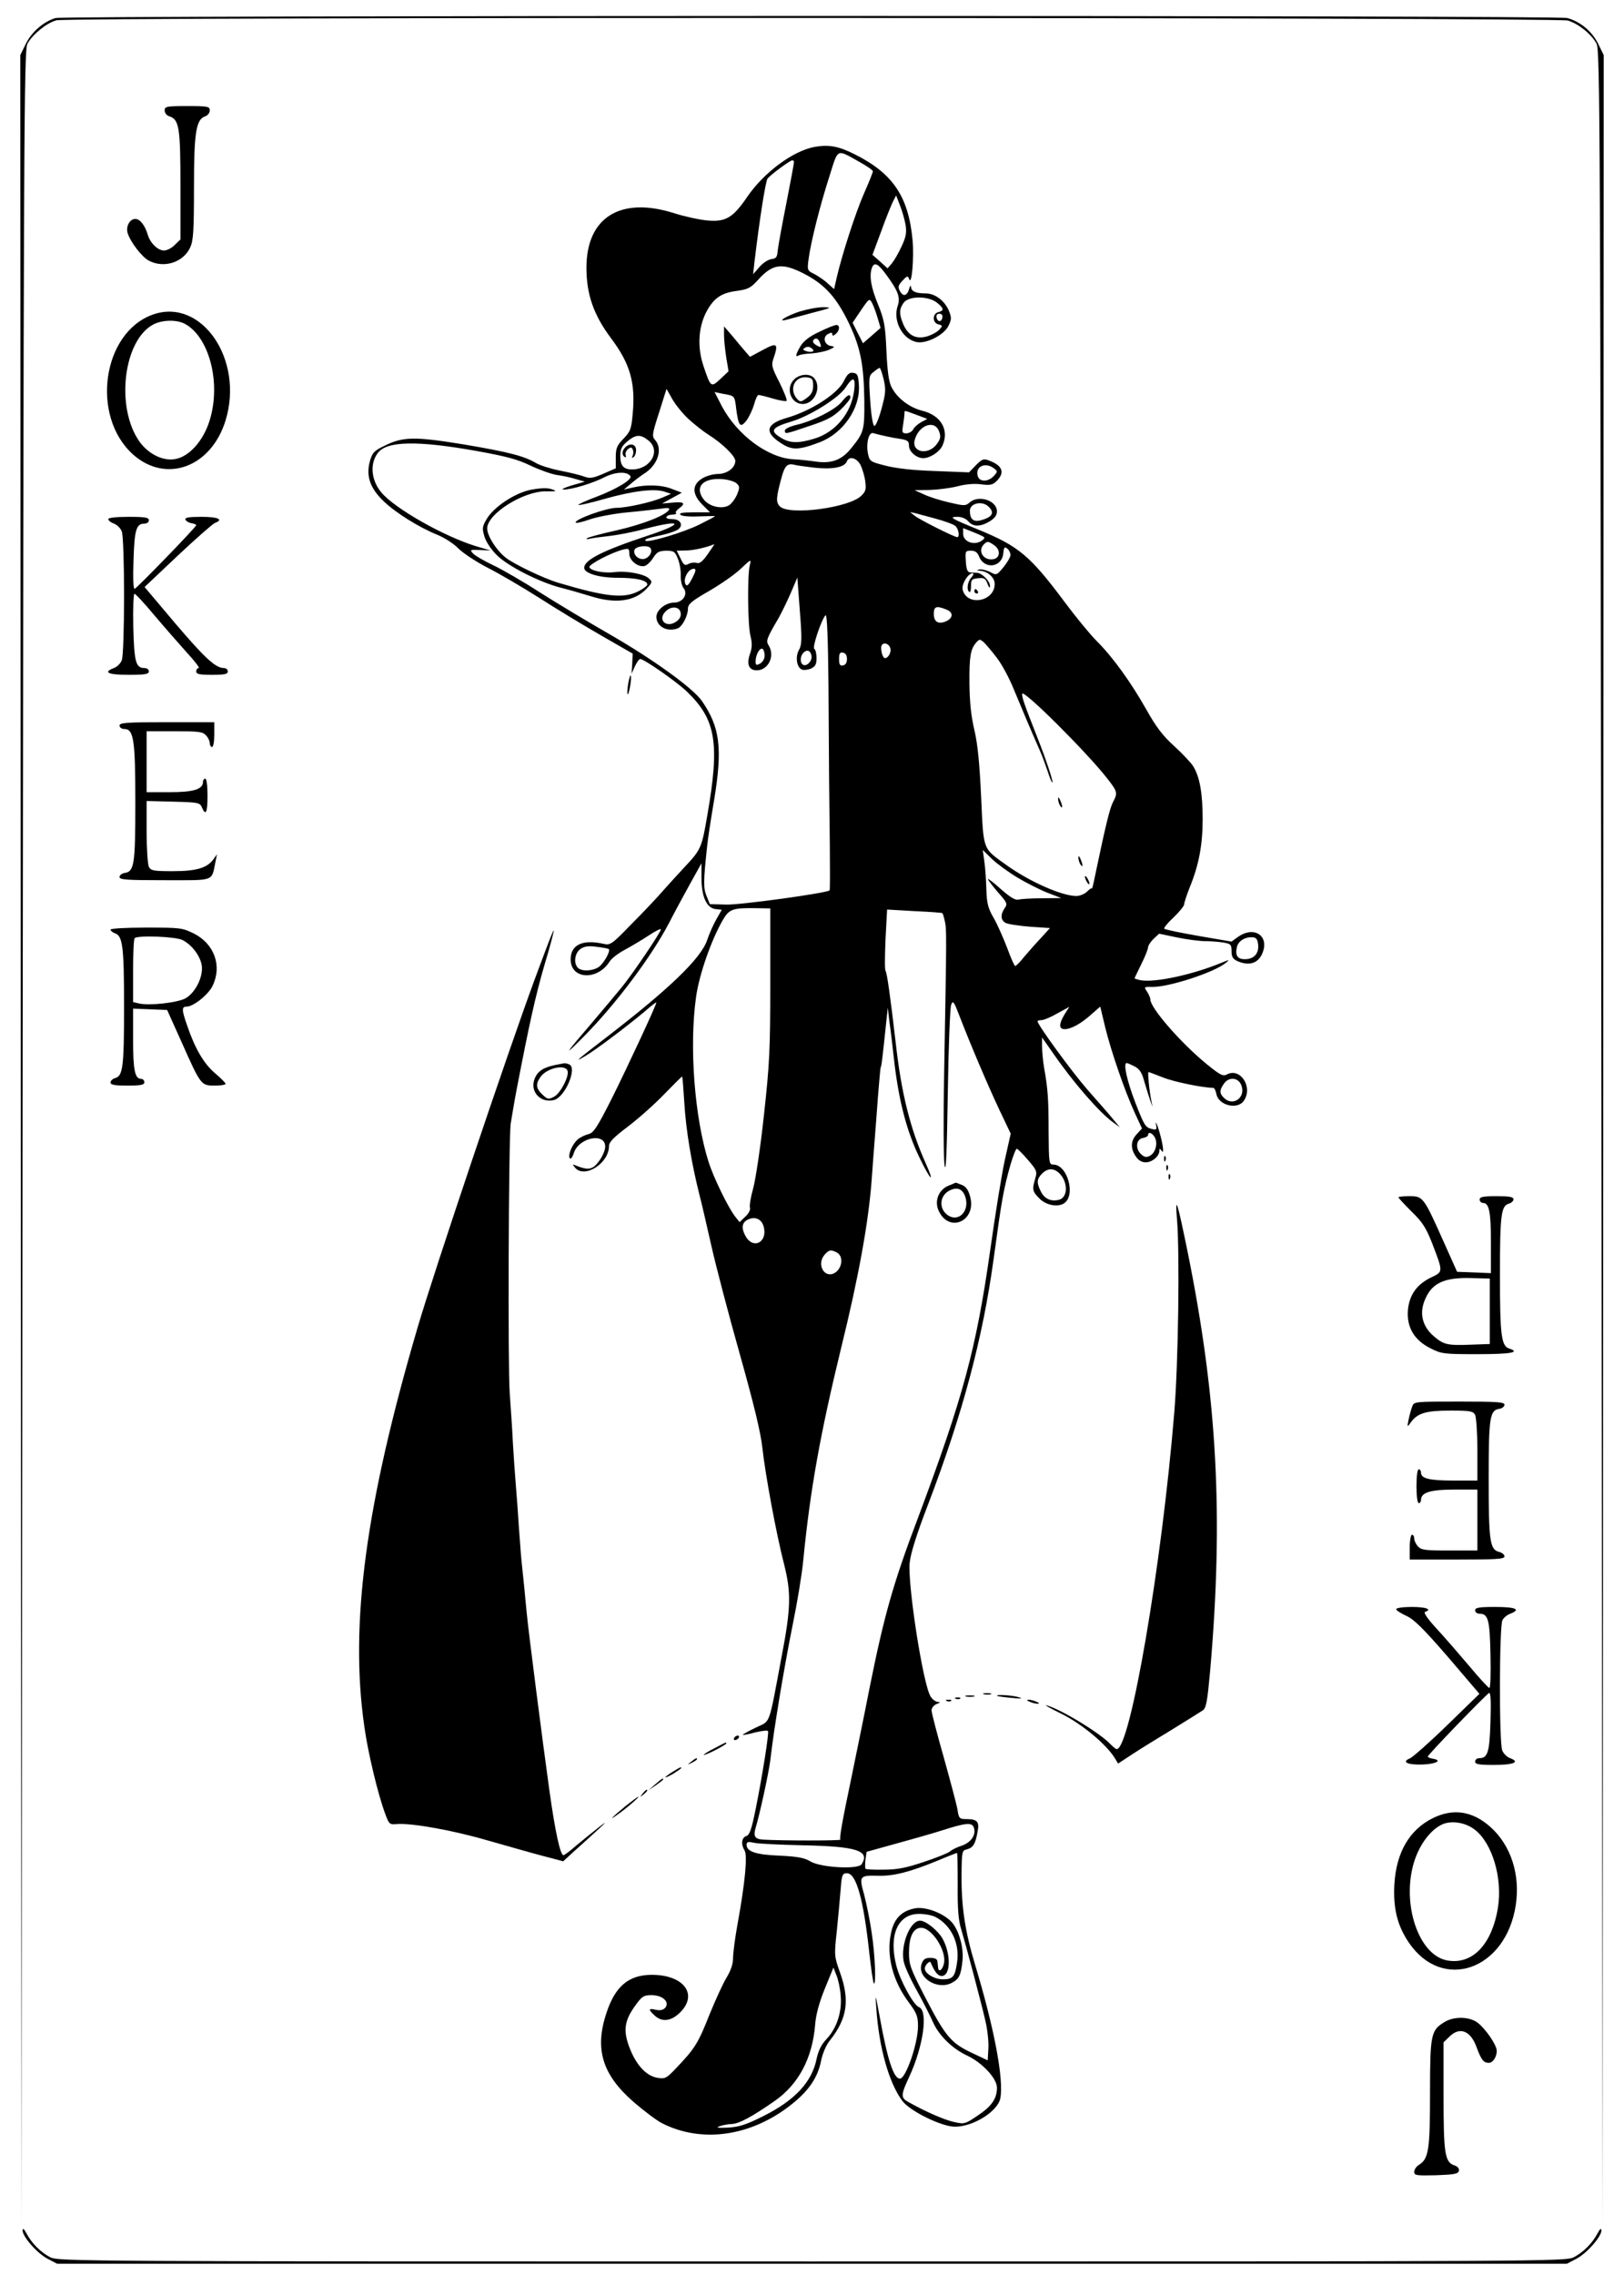 <?xml version="1.0" standalone="no"?>
<!DOCTYPE svg PUBLIC "-//W3C//DTD SVG 20010904//EN"
 "http://www.w3.org/TR/2001/REC-SVG-20010904/DTD/svg10.dtd">
<svg version="1.0" xmlns="http://www.w3.org/2000/svg" class="card" face="AC"
 width="2.5in" height="3.5in" viewBox="0 0 712 1008"
 preserveAspectRatio="xMidYMid meet">

<g transform="translate(0,1008) scale(0.1,-0.1)"
fill="#000000" stroke="none">
<path d="M206 10000 c-53 -16 -105 -61 -131 -113 l-25 -51 2 -4810 3 -4811 5
4820 c5 4544 6 4822 22 4852 23 41 84 91 128 103 53 15 6651 13 6701 -1 47
-14 104 -60 127 -102 16 -30 17 -308 22 -4852 l5 -4820 3 4811 2 4810 -25 51
c-27 54 -78 97 -136 113 -43 13 -6662 12 -6703 0z"/>
<path d="M690 9591 c0 -11 9 -23 20 -26 44 -14 50 -48 50 -305 l0 -241 -25
-24 c-13 -14 -35 -25 -48 -25 -27 0 -61 33 -72 70 -12 41 -34 70 -55 70 -25 0
-43 -34 -34 -63 12 -39 64 -107 94 -122 67 -35 152 -8 183 58 14 30 17 71 17
266 0 246 9 303 51 316 10 4 19 15 19 26 0 17 -8 19 -100 19 -92 0 -100 -2
-100 -19z"/>
<path d="M3571 9429 c-96 -18 -224 -113 -298 -221 -63 -93 -96 -112 -176 -105
-34 3 -100 17 -147 32 -238 76 -390 -17 -390 -241 0 -119 32 -210 110 -314 84
-112 108 -197 95 -334 -6 -67 -10 -78 -41 -110 -29 -30 -34 -42 -34 -83 l0
-48 -55 -24 c-47 -20 -59 -22 -87 -12 -18 7 -66 18 -106 26 -41 8 -88 23 -105
33 -52 31 -120 49 -322 83 -215 35 -268 35 -350 -6 -46 -22 -54 -30 -65 -68
-18 -65 0 -119 59 -176 54 -53 161 -119 241 -151 29 -12 71 -38 92 -60 21 -21
80 -60 131 -86 51 -26 152 -85 226 -132 73 -47 197 -122 275 -167 l141 -81 -2
-45 -3 -44 15 33 c8 17 18 32 24 32 16 0 159 -99 205 -143 130 -124 148 -228
92 -549 -25 -146 -28 -152 -102 -231 -27 -29 -69 -75 -93 -102 -24 -28 -86
-94 -139 -147 -89 -92 -96 -97 -126 -90 -93 21 -146 -4 -146 -69 0 -89 119
-95 173 -9 9 14 38 36 64 50 26 14 74 42 106 63 31 21 57 34 57 29 0 -12 -126
-199 -174 -257 -22 -27 -81 -97 -130 -155 -124 -144 -132 -158 -40 -65 144
145 302 356 380 505 24 47 67 126 94 175 l50 90 0 -65 c0 -83 23 -134 63 -138
l27 -3 -24 -42 c-13 -23 -32 -65 -41 -93 -28 -81 -167 -215 -445 -429 -134
-103 -150 -117 -95 -84 45 26 183 130 263 197 28 25 52 43 52 40 0 -11 -130
-290 -197 -424 -66 -131 -82 -154 -104 -159 -15 -4 -37 -14 -48 -24 -24 -21
-44 -68 -35 -83 4 -6 12 4 18 23 23 71 144 93 139 25 -1 -15 -14 -44 -29 -63
-27 -36 -46 -39 -99 -18 -18 8 -18 7 -6 -8 41 -51 151 18 151 95 0 18 21 39
86 88 47 36 119 100 160 143 41 42 76 77 78 77 2 0 6 -53 10 -117 7 -118 31
-263 66 -403 11 -41 35 -147 55 -235 20 -88 76 -302 125 -475 63 -225 92 -344
100 -415 13 -119 62 -383 96 -515 32 -126 31 -194 -11 -412 -59 -314 -47 -280
-115 -313 -33 -16 -58 -30 -57 -32 2 -1 27 3 55 11 29 7 54 10 57 6 5 -8 -24
-193 -55 -347 -18 -89 -27 -114 -41 -118 -21 -7 -25 -36 -8 -64 14 -21 2 -145
-31 -326 -11 -60 -20 -128 -20 -151 0 -26 -10 -55 -28 -85 -15 -24 -49 -98
-76 -164 -50 -127 -65 -151 -145 -235 -47 -50 -52 -52 -88 -46 -49 9 -94 58
-123 136 -28 74 -21 118 26 183 30 42 38 47 73 47 48 0 81 -30 61 -55 -9 -11
-22 -14 -42 -10 -34 8 -35 2 -6 -25 33 -31 74 -26 114 14 80 80 15 166 -126
166 -102 0 -162 -50 -201 -168 -54 -161 -19 -275 122 -397 44 -38 100 -80 123
-92 178 -91 399 -59 578 85 74 59 114 118 128 190 7 34 23 72 40 92 77 98 88
178 44 301 -25 70 -26 74 -14 183 6 61 14 144 17 184 5 66 8 72 28 72 41 0 73
-112 99 -352 8 -72 17 -133 20 -136 11 -11 6 123 -9 222 -8 57 -24 134 -34
172 -23 82 -21 85 64 83 67 -2 141 17 262 67 45 19 84 34 86 34 2 0 3 -64 3
-142 -1 -107 3 -157 16 -198 22 -74 87 -318 107 -405 9 -38 15 -93 13 -122
l-3 -52 -72 34 c-91 43 -116 73 -206 247 -64 124 -71 143 -71 195 0 69 17 107
49 111 48 7 119 -99 106 -158 -7 -30 -24 -41 -26 -17 -1 6 -2 19 -3 27 -1 10
-12 15 -31 15 -23 0 -32 -6 -39 -27 -21 -60 69 -117 133 -84 33 17 41 33 48
97 6 53 -11 122 -40 163 -30 43 -117 79 -168 71 -61 -11 -96 -45 -109 -112
-21 -99 9 -212 79 -305 35 -47 41 -62 41 -105 0 -77 -54 -233 -80 -233 -28 0
-55 82 -90 275 -19 103 -20 106 -15 38 12 -176 56 -331 115 -411 34 -46 175
-115 234 -115 81 0 190 68 201 126 16 84 -27 311 -112 592 -45 149 -61 258
-60 398 1 104 2 108 24 113 27 7 38 24 47 78 9 45 -1 56 -51 56 -29 0 -32 3
-38 42 -4 24 -32 128 -61 232 -30 105 -54 198 -54 208 0 10 10 23 23 28 16 6
18 9 5 9 -10 1 -24 11 -32 24 -33 50 -102 492 -93 592 4 41 30 125 82 260 153
401 242 735 290 1085 37 271 44 310 76 423 11 37 23 67 27 67 4 0 26 -22 49
-49 39 -45 42 -51 33 -82 -15 -50 -13 -58 19 -90 29 -29 80 -39 108 -21 54 34
16 172 -47 172 -19 0 -20 7 -21 143 0 146 -3 192 -20 286 -5 30 -9 73 -9 94
l0 40 52 -74 c88 -127 203 -259 263 -302 l30 -22 -30 36 c-16 20 -67 78 -113
130 -69 79 -222 288 -222 304 0 3 8 5 18 5 9 0 41 13 70 30 l53 29 -21 -33
c-26 -43 -26 -66 0 -66 29 0 74 25 119 66 l39 34 22 -92 c26 -106 86 -281 132
-381 l31 -67 -23 -25 c-27 -29 -29 -62 -5 -98 12 -18 26 -27 45 -27 28 0 60
27 60 51 0 12 2 11 11 -1 13 -19 2 48 -17 105 -8 22 -12 28 -9 13 5 -24 3 -26
-23 -19 -24 6 -32 21 -69 117 -37 96 -54 174 -38 174 4 0 19 -7 35 -15 23 -12
33 -27 45 -73 9 -31 21 -68 26 -82 l9 -25 -5 25 c-9 42 -18 130 -13 130 2 0
31 -11 64 -24 47 -19 177 -46 223 -46 5 0 11 -13 14 -28 10 -50 93 -70 121
-30 43 60 -15 150 -75 117 -17 -9 -30 -2 -89 46 -115 94 -250 249 -250 287 0
7 -7 23 -15 35 -14 20 -13 21 23 20 74 -1 275 64 327 107 18 15 17 15 -20 0
-128 -53 -296 -89 -359 -77 -14 3 -26 7 -26 8 0 2 14 30 30 63 17 34 30 67 30
75 0 7 11 24 24 37 l25 23 81 -17 c44 -9 99 -16 123 -16 23 0 59 -3 80 -6 34
-6 37 -9 37 -39 0 -24 6 -34 25 -43 56 -25 98 -9 115 43 24 73 -44 112 -111
64 l-29 -21 -146 25 c-80 14 -148 28 -152 32 -4 3 15 26 41 50 26 25 47 51 47
58 0 7 11 41 25 76 40 98 57 187 57 301 0 116 -13 188 -42 235 -10 16 -49 57
-85 90 -50 45 -80 85 -122 160 -69 122 -148 232 -221 305 -30 30 -93 107 -140
170 -155 208 -205 250 -386 324 -120 49 -132 56 -90 56 17 0 37 -8 47 -20 21
-25 53 -25 95 0 22 14 32 27 32 44 0 49 -82 75 -122 39 -17 -15 -23 -15 -91 1
-39 9 -90 25 -112 36 l-40 18 65 1 c36 1 92 8 124 16 37 10 76 13 106 9 40 -5
51 -3 69 15 37 37 26 68 -33 90 -24 10 -31 8 -59 -20 l-31 -32 -151 6 c-98 3
-174 12 -220 24 -67 17 -70 19 -77 54 -9 45 4 95 23 90 35 -10 87 -21 122 -26
31 -5 37 -10 37 -30 0 -26 33 -55 63 -55 30 0 72 27 85 55 32 69 -6 135 -89
155 -56 14 -111 55 -136 104 -12 22 -19 70 -23 161 -5 115 -10 139 -38 208
-31 75 -39 127 -26 161 10 26 27 18 60 -27 55 -74 67 -104 54 -142 -22 -65 19
-145 81 -160 43 -11 124 30 144 71 14 29 14 37 2 67 -19 45 -62 77 -103 77
-44 0 -64 9 -65 29 -1 9 -4 5 -8 -8 -9 -33 -27 -37 -41 -11 -10 18 -8 26 11
46 21 23 24 23 30 7 11 -31 22 94 15 172 -18 194 -87 297 -258 382 -72 36
-114 43 -177 32z m197 -65 c34 -19 62 -38 62 -43 0 -4 -17 -48 -39 -97 -39
-89 -98 -273 -121 -372 l-12 -53 -27 24 c-14 14 -41 32 -59 42 -33 16 -34 17
-27 68 10 75 50 235 92 365 40 127 30 122 131 66z m-288 -3 c0 -5 -15 -87 -34
-183 -19 -95 -36 -189 -38 -208 -2 -29 -7 -36 -28 -38 -14 -2 -38 -17 -53 -35
l-28 -32 6 55 c23 192 49 357 58 369 15 18 99 80 110 81 4 0 7 -4 7 -9z m495
-278 c5 -34 2 -53 -18 -95 -13 -29 -33 -63 -43 -75 l-19 -22 -33 30 -34 30 38
102 c20 56 44 115 52 132 l15 29 17 -44 c10 -25 21 -64 25 -87z m-444 -219
c88 -47 139 -104 194 -219 50 -106 65 -181 67 -343 1 -128 -2 -139 -59 -209
-42 -52 -87 -68 -157 -58 -28 4 -72 9 -98 10 -113 6 -249 107 -317 234 l-33
64 38 -8 c52 -9 51 -8 58 -67 10 -76 18 -86 45 -52 12 16 27 48 34 71 6 24 15
43 20 43 5 0 34 -7 64 -16 30 -9 57 -13 60 -10 4 3 -11 40 -31 81 -34 66 -37
77 -27 106 23 67 17 73 -46 39 l-58 -31 -20 23 c-11 13 -37 43 -57 68 l-38 44
0 -40 c0 -21 5 -66 10 -99 l10 -60 -36 -34 c-42 -39 -43 -38 -75 57 -28 83
-23 169 11 237 33 63 66 87 136 96 50 7 62 13 93 47 67 75 109 80 212 26z
m320 -193 l13 -44 -39 -34 -39 -34 -23 45 -23 46 37 55 c36 53 38 54 49 33 7
-13 18 -43 25 -67z m263 68 c31 -25 33 -35 6 -42 -27 -7 -27 -47 0 -54 20 -5
20 -7 4 -24 -10 -11 -35 -24 -56 -30 -49 -13 -83 6 -104 56 -18 44 -18 65 2
93 21 31 109 32 148 1z m24 -66 c-4 -22 -22 -20 -26 1 -2 10 3 16 13 16 10 0
15 -7 13 -17z m-260 -275 c10 -45 9 -60 -10 -130 -12 -44 -26 -77 -32 -75 -6
2 -14 49 -18 113 -7 105 -6 110 15 126 12 10 24 18 27 18 3 0 11 -23 18 -52z
m-865 -175 c24 -22 64 -54 88 -69 62 -39 119 -95 119 -116 0 -31 -37 -58 -77
-58 -21 0 -53 -9 -70 -20 -46 -28 -45 -70 1 -116 l34 -34 -71 0 c-51 0 -68 -3
-60 -11 6 -6 39 -9 82 -7 39 1 71 2 71 1 0 -2 -31 -18 -69 -37 -67 -34 -228
-82 -239 -72 -6 7 6 11 75 26 28 6 59 17 69 24 26 19 11 46 -26 46 -18 0 -29
4 -25 10 3 6 16 10 27 10 12 0 18 3 15 7 -4 3 2 12 13 20 32 23 23 31 -27 26
l-48 -4 44 24 44 24 -42 16 c-46 19 -115 21 -175 7 l-40 -9 30 25 c16 14 46
37 68 51 55 39 74 106 40 144 -14 16 -13 26 18 121 l33 105 26 -46 c15 -26 47
-65 72 -88z m1010 19 l48 -18 -26 -14 c-15 -8 -31 -22 -36 -32 -5 -10 -19 -18
-31 -18 -18 0 -20 4 -14 38 3 20 6 43 6 50 0 15 -4 15 53 -6z m101 -75 c8 -22
6 -32 -11 -55 -37 -50 -111 -37 -98 17 17 68 90 94 109 38z m-1290 -38 c58
-45 11 -129 -72 -129 -38 0 -52 17 -52 61 0 29 7 43 31 63 37 31 58 33 93 5z
m-762 -47 c133 -24 183 -37 242 -66 41 -19 94 -38 118 -41 24 -3 60 -11 82
-18 l39 -11 -59 -17 c-33 -10 -48 -18 -36 -18 34 -1 129 27 185 56 47 23 98
25 112 3 9 -14 -59 -56 -148 -90 -48 -18 -85 -35 -83 -37 3 -3 56 9 118 27
125 35 217 46 263 32 l30 -10 -39 -17 c-46 -20 -158 -45 -202 -45 -47 0 -194
-54 -181 -66 3 -3 32 4 66 16 34 11 108 25 164 30 56 5 122 13 146 16 32 5 42
4 37 -5 -16 -25 -115 -64 -233 -91 -68 -15 -127 -31 -131 -35 -4 -4 2 -5 13
-2 11 3 49 8 85 12 36 4 106 17 156 31 172 45 181 25 14 -30 -199 -66 -280
-107 -280 -142 0 -24 66 -44 148 -44 82 0 132 -11 132 -30 0 -5 -18 -19 -40
-30 -65 -33 -143 -25 -355 38 -64 19 -198 83 -234 112 -42 34 -81 96 -81 129
0 64 160 165 260 164 48 -1 51 1 27 9 -19 7 -48 6 -88 -1 -72 -12 -171 -77
-202 -132 -19 -32 -20 -41 -9 -77 7 -23 30 -58 55 -82 49 -49 191 -121 287
-145 36 -9 94 -26 130 -37 108 -34 192 -23 245 32 27 28 28 32 13 46 -20 21
-101 36 -153 29 -47 -6 -107 6 -112 22 -4 12 100 66 150 78 24 6 27 5 27 -19
0 -29 38 -60 67 -54 10 2 27 18 38 35 17 27 26 32 58 33 34 0 40 -4 52 -35 8
-19 14 -52 13 -74 -1 -22 5 -47 12 -56 22 -27 -2 -65 -42 -65 -37 0 -78 -33
-78 -63 0 -43 48 -69 95 -51 20 8 45 56 45 87 0 20 16 34 93 78 50 29 114 73
140 98 48 45 48 45 41 16 -11 -45 -9 -264 3 -312 8 -32 8 -52 -2 -80 -16 -46
-5 -73 30 -73 51 0 82 63 53 110 -13 20 -10 30 43 120 14 25 39 76 55 113 l29
68 11 -147 c10 -127 9 -151 -4 -174 -17 -30 -10 -78 14 -87 8 -3 26 -1 40 5
19 9 24 19 24 46 0 19 -4 38 -10 41 -10 6 32 131 50 149 7 7 11 -107 13 -309
2 -382 3 -461 6 -713 1 -107 1 -195 -1 -197 -12 -12 -397 -65 -458 -63 l-73 2
-14 35 c-15 35 -15 64 2 221 2 25 16 117 31 205 38 231 26 323 -54 439 -39 57
-221 188 -415 299 -92 53 -229 135 -303 182 -74 48 -168 102 -208 121 -40 19
-80 42 -89 52 -15 16 -13 17 31 15 l47 -2 -65 19 c-143 44 -362 168 -420 239
-45 54 -51 127 -15 174 39 53 174 56 437 9z m1703 -62 c8 -16 18 -49 21 -72 5
-37 2 -46 -19 -66 -56 -52 -314 -86 -358 -47 -20 19 -19 38 7 133 14 50 26 61
59 52 6 -2 43 -7 84 -12 80 -9 135 1 145 27 10 26 44 17 61 -15z m590 -14 c19
-14 19 -15 1 -35 -25 -27 -63 -27 -71 -1 -13 42 32 64 70 36z m-1139 -68 c14
-13 14 -19 1 -51 -9 -19 -25 -41 -37 -47 -32 -17 -86 -4 -110 27 -43 55 -3 97
83 90 27 -2 55 -11 63 -19z m1118 -104 c27 -27 15 -46 -38 -60 -31 -7 -46 6
-46 43 0 34 56 46 84 17z m-236 -52 c40 -11 79 -25 87 -32 15 -12 21 -50 9
-50 -13 0 -170 79 -189 95 l-20 16 20 -4 c11 -3 53 -14 93 -25z m215 -82 c4
-3 -3 -12 -16 -19 -34 -18 -77 1 -77 34 l0 25 43 -17 c23 -9 45 -19 50 -23z
m45 -36 c30 -21 26 -58 -6 -62 -42 -6 -69 37 -40 66 15 15 19 15 46 -4z
m-1270 -39 c-23 -33 -37 -44 -50 -39 -9 3 -26 1 -36 -5 -16 -8 -21 -5 -35 25
l-17 34 43 1 c32 0 95 15 124 28 2 1 -12 -19 -29 -44z m-254 26 c10 -15 -4
-40 -26 -47 -25 -7 -53 18 -45 40 7 17 62 22 71 7z m1596 -30 c0 -9 -14 -33
-31 -54 -30 -36 -31 -37 -60 -21 -17 8 -38 13 -47 11 -13 -4 -13 -5 3 -6 34
-2 65 -30 65 -58 0 -79 -123 -101 -142 -26 -6 24 24 73 44 73 6 0 4 -8 -5 -18
-18 -19 -23 -57 -9 -65 4 -3 7 9 7 26 0 29 3 32 31 35 27 3 34 -1 42 -25 7
-17 11 -21 11 -10 1 21 -33 56 -56 59 -10 0 -25 1 -33 2 -11 1 -16 15 -18 49
-3 45 -2 47 23 47 18 0 28 -7 35 -24 23 -61 102 -51 108 12 3 28 6 31 18 21 8
-6 14 -19 14 -28z m-1411 -103 c-15 -29 -23 -37 -29 -28 -14 23 11 70 36 70
11 0 10 -9 -7 -42z m-51 -155 c2 -14 -5 -27 -21 -38 -44 -29 -83 9 -46 46 26
26 63 22 67 -8z m1176 17 c33 -12 33 -37 2 -52 -35 -16 -56 -4 -56 32 0 33 11
37 54 20z m225 -214 c22 -28 56 -91 76 -141 35 -84 73 -175 115 -270 10 -22
25 -64 35 -93 9 -29 19 -52 21 -49 4 4 -28 101 -64 192 -60 152 -73 189 -70
201 5 21 286 -259 376 -374 47 -60 48 -65 26 -107 -14 -27 -33 -105 -79 -325
-7 -36 -14 -62 -14 -57 -1 4 -10 -2 -21 -13 -11 -11 -33 -20 -48 -20 -63 0
-206 63 -307 135 -110 79 -104 62 -115 301 -7 149 -15 235 -30 299 -15 63 -21
125 -22 206 -1 122 5 153 30 182 14 16 16 16 34 1 10 -10 36 -40 57 -68z
m-471 38 c2 -11 -4 -26 -12 -34 -13 -10 -17 -9 -25 11 -4 13 -6 30 -3 37 7 20
37 10 40 -14z m-558 -29 c0 -14 -9 -29 -20 -35 -17 -9 -20 -8 -20 10 0 29 19
62 31 55 5 -4 9 -17 9 -30z m208 -2 c3 -22 -22 -48 -38 -38 -14 8 -13 38 2 53
16 16 32 10 36 -15z m157 -13 c0 -16 -6 -26 -17 -28 -14 -3 -18 3 -18 28 0 25
4 31 18 28 11 -2 17 -12 17 -28z m757 -969 c40 -24 100 -54 133 -67 l60 -23
-85 -1 c-47 0 -94 -3 -105 -6 -14 -3 -36 10 -77 46 -32 29 -58 49 -58 45 0 -4
20 -30 44 -58 41 -46 44 -52 30 -71 -19 -28 -18 -53 4 -65 11 -6 59 -13 108
-17 l89 -6 -40 -44 c-22 -23 -55 -61 -74 -83 -18 -23 -36 -41 -40 -41 -4 0
-19 35 -35 78 -16 42 -42 102 -59 132 -27 46 -32 67 -34 130 -1 41 -5 97 -9
124 l-7 50 41 -40 c23 -22 74 -59 114 -83z m-1097 -466 c0 -294 -3 -358 -28
-585 -15 -140 -37 -287 -48 -326 -11 -39 -17 -77 -14 -85 3 -9 -6 -26 -20 -39
l-26 -25 -20 25 c-32 42 -95 172 -117 240 -63 198 -87 513 -56 733 14 100 68
254 120 343 28 47 43 52 154 50 l55 -1 0 -330z m763 309 c2 -1 7 -18 11 -36 8
-36 8 -53 -3 -663 -4 -203 -3 -392 2 -420 6 -35 10 62 14 320 3 204 10 380 15
393 8 21 12 15 37 -50 49 -127 126 -308 177 -416 l50 -105 -26 -116 c-14 -64
-43 -244 -65 -401 -62 -437 -120 -651 -320 -1185 -111 -293 -150 -432 -215
-755 -24 -124 -61 -301 -80 -395 -42 -200 -54 -268 -49 -276 3 -5 -262 -5
-341 0 -38 2 -46 14 -35 52 19 63 58 243 65 299 13 104 16 125 41 280 14 85
40 231 59 324 19 92 40 218 46 280 31 317 76 565 169 947 77 312 120 552 134
734 3 44 13 174 22 289 8 115 17 212 18 215 4 6 8 37 25 201 l7 65 7 -60 c5
-33 15 -118 23 -190 21 -171 55 -299 110 -413 49 -102 71 -122 28 -26 -69 154
-108 311 -133 535 -25 214 -38 305 -45 318 -4 5 -3 68 0 140 l7 131 121 -7
c67 -3 123 -7 124 -9z m1400 -140 c4 -39 -19 -64 -59 -64 -33 0 -44 17 -35 55
7 27 38 45 71 42 15 -1 21 -11 23 -33z m-2879 -19 c9 -9 -23 -65 -45 -80 -28
-18 -75 -20 -92 -3 -20 20 -14 65 11 83 17 12 34 15 72 10 27 -3 51 -8 54 -10z
m2803 -600 c25 -55 -34 -101 -76 -59 -20 19 -20 34 0 62 21 31 61 29 76 -3z
m-382 -235 c14 -26 3 -68 -22 -81 -15 -8 -24 -7 -39 7 -27 24 -22 68 9 72 12
2 22 8 22 13 0 16 19 10 30 -11z m-421 -161 c37 -40 35 -105 -4 -115 -35 -9
-64 4 -80 36 -20 39 -19 56 5 80 26 26 54 25 79 -1z m-1313 -235 c18 -69 -48
-102 -81 -40 -21 38 -15 63 17 75 30 11 56 -3 64 -35z m325 -114 c30 -17 23
-72 -12 -91 -46 -24 -80 41 -42 83 19 21 27 22 54 8z m606 -2546 c12 -32 -10
-66 -51 -81 -22 -7 -47 -19 -55 -27 -9 -7 -61 -28 -116 -46 -77 -26 -117 -34
-177 -34 -42 -1 -78 1 -81 4 -2 3 -2 21 0 40 l5 35 126 35 c70 19 165 46 212
61 100 32 128 35 137 13z m-757 -80 c239 -5 298 -24 260 -84 -15 -24 -180 -15
-226 12 -28 17 -58 22 -137 26 -105 4 -147 18 -147 48 0 13 6 15 33 9 17 -4
115 -9 217 -11z m588 -318 c70 -37 108 -118 95 -202 -9 -63 -19 -74 -63 -74
-37 0 -80 26 -80 48 0 14 22 37 26 27 19 -44 32 -60 49 -60 40 0 42 96 4 165
-21 37 -75 80 -100 80 -43 0 -86 -104 -73 -178 3 -21 30 -80 59 -132 29 -52
61 -116 72 -141 26 -58 84 -115 149 -146 68 -31 134 -102 134 -143 0 -49 -24
-83 -86 -124 -56 -38 -59 -38 -105 -28 -44 10 -128 47 -201 88 -35 19 -35 31
3 112 63 136 85 293 43 309 -24 9 -83 117 -100 183 -35 136 6 230 101 230 25
0 58 -6 73 -14z m-421 -347 c7 -72 -17 -145 -62 -193 -24 -25 -37 -52 -45 -90
-21 -102 -97 -183 -238 -253 -76 -38 -105 -47 -155 -50 -45 -2 -55 0 -37 6 14
5 39 10 55 10 33 2 87 31 188 101 107 74 169 190 181 340 3 42 18 98 43 159
l38 93 13 -33 c8 -19 17 -59 19 -90z"/>
<path d="M3506 8700 c-59 -19 -108 -50 -56 -36 14 4 66 18 115 31 82 21 86 23
45 24 -25 0 -71 -9 -104 -19z"/>
<path d="M3593 8610 c-42 -19 -69 -40 -83 -62 -22 -37 -26 -53 -9 -43 6 4 32
8 57 9 26 2 61 9 77 16 27 12 28 14 9 17 -30 5 -38 40 -13 53 14 8 19 7 19 -1
0 -8 4 -8 15 1 18 15 20 40 3 40 -7 0 -41 -13 -75 -30z m1 -46 c9 -24 8 -26
-14 -14 -11 6 -18 15 -15 21 9 14 22 11 29 -7z m-33 -42 c-7 -2 -19 -1 -29 3
-14 5 -14 7 -2 15 9 5 20 4 28 -3 10 -8 11 -12 3 -15z"/>
<path d="M3701 8391 c-29 -57 -145 -131 -251 -162 -92 -26 -103 -62 -33 -109
53 -36 80 -36 176 0 104 39 181 150 175 252 -3 46 -6 53 -25 56 -17 3 -27 -6
-42 -37z m46 -40 c-12 -101 -83 -187 -178 -215 -70 -21 -107 -20 -146 4 -52
31 -43 46 48 73 82 25 209 105 238 150 33 51 45 47 38 -12z"/>
<path d="M3692 8300 c-27 -34 -126 -85 -199 -102 -30 -7 -53 -18 -53 -25 0
-17 -2 -18 107 19 76 25 106 40 140 73 24 23 43 47 43 53 0 19 -13 13 -38 -18z"/>
<path d="M3482 8400 c-41 -38 -17 -110 37 -110 52 0 85 74 51 114 -18 22 -62
20 -88 -4z m83 -29 c0 -25 -7 -39 -28 -54 -24 -18 -29 -19 -41 -7 -41 43 -14
105 42 98 23 -3 27 -8 27 -37z"/>
<path d="M2732 8098 c-15 -15 -16 -35 -2 -43 5 -3 7 0 4 8 -3 8 2 20 10 27 13
10 17 9 22 -3 3 -9 2 -21 -2 -28 -4 -8 -3 -9 4 -5 7 4 12 18 12 32 0 26 -27
33 -48 12z"/>
<path d="M4280 7460 c0 -5 5 -10 11 -10 5 0 7 5 4 10 -3 6 -8 10 -11 10 -2 0
-4 -4 -4 -10z"/>
<path d="M4651 6540 c0 -8 4 -22 9 -30 12 -18 12 -2 0 25 -6 13 -9 15 -9 5z"/>
<path d="M4741 6280 c0 -8 4 -22 9 -30 12 -18 12 -2 0 25 -6 13 -9 15 -9 5z"/>
<path d="M4770 6195 c0 -5 5 -17 10 -25 5 -8 10 -10 10 -5 0 6 -5 17 -10 25
-5 8 -10 11 -10 5z"/>
<path d="M4164 4826 c-42 -18 -61 -65 -44 -107 45 -107 174 -49 140 63 -7 26
-19 42 -36 48 -14 6 -26 10 -27 10 -1 -1 -16 -7 -33 -14z m75 -47 c22 -62 -27
-116 -76 -84 -43 29 -38 91 11 112 31 14 53 5 65 -28z"/>
<path d="M637 8686 c-223 -80 -276 -449 -88 -619 146 -131 347 -58 411 150 83
270 -107 546 -323 469z m141 -40 c109 -57 163 -261 112 -427 -27 -90 -90 -162
-153 -173 -53 -10 -117 21 -157 75 -110 152 -73 456 63 523 40 19 99 20 135 2z"/>
<path d="M440 7780 c0 -6 11 -15 25 -20 14 -5 30 -21 35 -35 6 -15 10 -140 10
-285 0 -145 -4 -270 -10 -285 -5 -14 -21 -30 -35 -35 -50 -19 -26 -30 65 -30
73 0 90 3 90 15 0 8 -8 15 -19 15 -39 0 -46 26 -50 181 -2 82 1 149 5 148 5 0
45 -43 89 -96 44 -52 109 -126 143 -164 35 -38 59 -69 53 -69 -6 0 -11 -7 -11
-15 0 -12 14 -15 70 -15 56 0 70 3 70 15 0 8 -8 15 -17 15 -37 0 -84 43 -216
198 l-136 161 147 139 c81 76 155 141 165 145 40 15 14 27 -59 27 -56 0 -75
-3 -72 -12 3 -7 14 -14 26 -16 12 -2 22 -6 22 -9 0 -8 -261 -277 -273 -282 -6
-2 -8 48 -5 127 4 135 12 162 49 162 11 0 19 7 19 15 0 12 -17 15 -90 15 -55
0 -90 -4 -90 -10z"/>
<path d="M2745 7050 c-4 -23 -5 -43 -2 -46 2 -3 7 14 11 37 4 23 5 44 2 46 -2
2 -7 -14 -11 -37z"/>
<path d="M490 6865 c0 -8 9 -15 21 -15 42 0 49 -48 49 -327 0 -275 -5 -305
-48 -311 -12 -2 -22 -10 -22 -18 0 -12 33 -14 200 -14 225 0 207 -7 225 80 l7
35 -17 -24 c-28 -37 -75 -51 -179 -51 -84 0 -97 2 -106 19 -5 11 -10 81 -10
156 l0 136 118 -3 c110 -3 118 -4 127 -25 17 -40 25 -25 25 52 0 43 -4 75 -10
75 -5 0 -10 -6 -10 -14 0 -33 -41 -46 -147 -46 l-103 0 0 135 0 135 123 0
c107 0 126 -2 140 -18 10 -10 17 -26 17 -35 0 -9 5 -17 10 -17 6 0 10 25 10
55 l0 55 -210 0 c-180 0 -210 -2 -210 -15z"/>
<path d="M450 5961 c0 -5 9 -12 19 -16 35 -11 41 -58 41 -326 0 -266 -5 -307
-40 -316 -11 -3 -20 -12 -20 -19 0 -11 18 -14 75 -14 60 0 75 3 75 15 0 8 -7
15 -15 15 -27 0 -35 39 -35 175 l0 136 75 -3 76 -3 63 -140 c86 -193 87 -195
147 -195 27 0 49 3 49 8 0 4 -21 25 -48 48 -49 42 -88 109 -123 212 -24 69
-24 82 -1 82 30 0 97 54 115 93 42 88 7 184 -82 230 -53 26 -60 27 -213 27
-91 0 -158 -4 -158 -9z m319 -46 c41 -21 77 -68 85 -110 9 -49 -26 -122 -71
-148 -35 -20 -163 -34 -207 -23 l-26 6 0 139 c0 76 3 141 7 144 13 14 183 7
212 -8z"/>
<path d="M2380 5873 c-18 -48 -39 -104 -46 -123 -124 -335 -450 -1305 -522
-1550 -231 -786 -302 -1315 -237 -1768 16 -117 61 -304 93 -389 17 -46 19 -48
52 -45 65 5 245 -27 400 -72 85 -24 196 -56 246 -69 l91 -24 39 36 c158 142
170 154 119 115 -27 -21 -72 -58 -100 -81 -27 -24 -53 -43 -57 -43 -14 0 -37
106 -62 285 -30 215 -93 705 -101 790 -3 33 -8 80 -10 105 -12 115 -15 139
-19 200 -3 36 -8 106 -11 155 -4 50 -8 108 -10 130 -2 22 -7 94 -11 160 -3 66
-10 165 -14 220 -9 109 -5 1122 4 1195 4 25 15 92 26 150 56 291 84 418 124
555 25 82 43 151 41 153 -1 2 -17 -37 -35 -85z"/>
<path d="M2420 5361 c-51 -11 -76 -27 -89 -59 -24 -57 24 -111 85 -96 50 13
105 144 67 158 -8 4 -18 5 -21 5 -4 -1 -23 -4 -42 -8z m56 -25 c9 -23 -31
-100 -59 -115 -25 -13 -29 -13 -52 9 -29 27 -31 47 -9 78 27 39 109 58 120 28z"/>
<path d="M5121 4944 c0 -11 3 -14 6 -6 3 7 2 16 -1 19 -3 4 -6 -2 -5 -13z"/>
<path d="M5131 4904 c0 -11 3 -14 6 -6 3 7 2 16 -1 19 -3 4 -6 -2 -5 -13z"/>
<path d="M5141 4864 c0 -11 3 -14 6 -6 3 7 2 16 -1 19 -3 4 -6 -2 -5 -13z"/>
<path d="M6160 4775 c0 -3 26 -31 58 -63 48 -46 64 -72 90 -137 51 -133 51
-129 -3 -155 -64 -31 -97 -78 -103 -145 -6 -76 28 -133 100 -169 49 -25 60
-26 210 -26 145 0 191 8 139 25 -35 11 -41 58 -41 326 0 266 5 307 40 316 11
3 20 12 20 19 0 11 -18 14 -75 14 -60 0 -75 -3 -75 -15 0 -8 7 -15 15 -15 27
0 35 -39 35 -175 l0 -136 -75 3 -75 3 -60 134 c-88 197 -91 201 -151 201 -27
0 -49 -2 -49 -5z m405 -505 l0 -145 -85 -3 c-104 -4 -120 0 -165 39 -48 42
-62 97 -40 154 30 79 85 106 210 102 l80 -2 0 -145z"/>
<path d="M5178 4680 c13 -151 6 -645 -12 -860 -55 -672 -195 -1490 -255 -1490
-4 0 -16 10 -27 21 -41 46 -220 156 -284 173 -14 4 16 -13 67 -38 90 -45 196
-133 235 -195 l15 -25 64 42 c35 23 116 73 179 111 63 39 123 76 133 83 15 11
20 42 32 173 60 686 32 1209 -100 1860 -45 220 -56 256 -47 145z"/>
<path d="M6221 3848 c-5 -13 -12 -39 -16 -58 -7 -34 -6 -35 10 -12 30 41 67
52 174 52 89 0 101 -2 111 -19 5 -11 10 -81 10 -155 l0 -136 -106 0 c-107 0
-144 9 -144 35 0 8 -4 15 -10 15 -6 0 -10 -32 -10 -75 0 -43 4 -75 10 -75 6 0
10 6 10 14 0 33 41 46 147 46 l103 0 0 -135 0 -135 -123 0 c-107 0 -126 2
-140 18 -10 10 -17 26 -17 35 0 9 -4 17 -10 17 -5 0 -10 -25 -10 -55 l0 -55
210 0 c173 0 210 2 210 14 0 8 -11 17 -24 20 -41 10 -46 49 -46 325 0 273 5
303 48 309 12 2 22 10 22 18 0 12 -33 14 -200 14 -199 0 -201 0 -209 -22z"/>
<path d="M6150 2950 c0 -5 20 -18 44 -29 34 -15 74 -54 185 -182 l140 -164
-142 -138 c-78 -76 -153 -142 -166 -148 -40 -16 -10 -30 60 -27 60 3 85 19 39
26 -11 2 -20 6 -20 9 0 8 260 277 272 282 7 2 9 -41 6 -127 -4 -135 -12 -162
-49 -162 -11 0 -19 -7 -19 -15 0 -12 16 -15 84 -15 87 0 117 13 71 30 -14 5
-30 21 -35 35 -14 36 -13 551 1 576 5 11 21 24 35 29 49 19 24 30 -66 30 -73
0 -90 -3 -90 -15 0 -8 8 -15 19 -15 39 0 46 -26 49 -182 2 -81 0 -148 -5 -147
-4 0 -44 43 -88 96 -44 52 -109 127 -145 166 -39 42 -60 72 -52 75 33 11 5 22
-58 22 -38 0 -70 -4 -70 -10z"/>
<path d="M4323 2573 c9 -2 23 -2 30 0 6 3 -1 5 -18 5 -16 0 -22 -2 -12 -5z"/>
<path d="M4243 2563 c9 -2 25 -2 35 0 9 3 1 5 -18 5 -19 0 -27 -2 -17 -5z"/>
<path d="M4381 2566 c2 -2 31 -6 64 -9 39 -4 51 -3 35 2 -25 9 -107 15 -99 7z"/>
<path d="M4198 2553 c7 -3 16 -2 19 1 4 3 -2 6 -13 5 -11 0 -14 -3 -6 -6z"/>
<path d="M4158 2543 c7 -3 16 -2 19 1 4 3 -2 6 -13 5 -11 0 -14 -3 -6 -6z"/>
<path d="M4525 2540 c11 -5 27 -9 35 -9 9 0 8 4 -5 9 -11 5 -27 9 -35 9 -9 0
-8 -4 5 -9z"/>
<path d="M3215 2380 c-3 -5 -2 -10 4 -10 5 0 13 5 16 10 3 6 2 10 -4 10 -5 0
-13 -4 -16 -10z"/>
<path d="M3128 2334 c-27 -13 -48 -27 -48 -29 0 -3 23 6 50 20 28 14 50 28 50
30 0 7 1 7 -52 -21z"/>
<path d="M3024 2274 c-18 -14 -18 -15 4 -4 12 6 22 13 22 15 0 8 -5 6 -26 -11z"/>
<path d="M2943 2230 c-18 -11 -33 -22 -33 -25 0 -2 16 5 35 16 19 12 35 23 35
25 0 6 -3 5 -37 -16z"/>
<path d="M2865 2174 l-30 -26 33 22 c17 12 32 23 32 26 0 7 -4 5 -35 -22z"/>
<path d="M2809 2133 c-13 -16 -12 -17 4 -4 16 13 21 21 13 21 -2 0 -10 -8 -17
-17z"/>
<path d="M2735 2079 c-61 -50 -80 -70 -40 -41 37 25 102 81 95 81 -3 0 -27
-18 -55 -40z"/>
<path d="M6312 2024 c-103 -51 -162 -152 -170 -293 -6 -106 13 -183 64 -258
149 -220 430 -122 474 165 21 134 -21 265 -111 346 -80 72 -166 85 -257 40z
m188 -52 c77 -61 122 -215 101 -345 -27 -164 -114 -254 -226 -233 -126 24
-202 251 -146 435 24 78 73 144 126 168 42 18 103 8 145 -25z"/>
<path d="M6363 1120 c-59 -36 -63 -54 -63 -315 0 -251 -6 -290 -49 -317 -12
-7 -21 -21 -21 -31 0 -16 9 -17 97 -15 82 3 98 6 101 20 2 9 -5 19 -18 23 -44
14 -50 48 -50 305 l0 241 25 24 c45 46 93 29 120 -42 22 -60 32 -73 56 -73 22
0 42 41 32 67 -14 39 -65 104 -93 118 -40 21 -99 19 -137 -5z"/>
<path d="M60 198 c0 -28 63 -100 109 -125 l44 -23 3347 0 3347 0 44 23 c46 25
109 97 109 125 -1 11 -7 6 -17 -13 -23 -44 -63 -84 -105 -106 -36 -19 -110
-19 -3378 -19 -3268 0 -3342 0 -3378 19 -42 22 -82 62 -105 106 -10 19 -16 24
-17 13z"/>
</g>
</svg>

